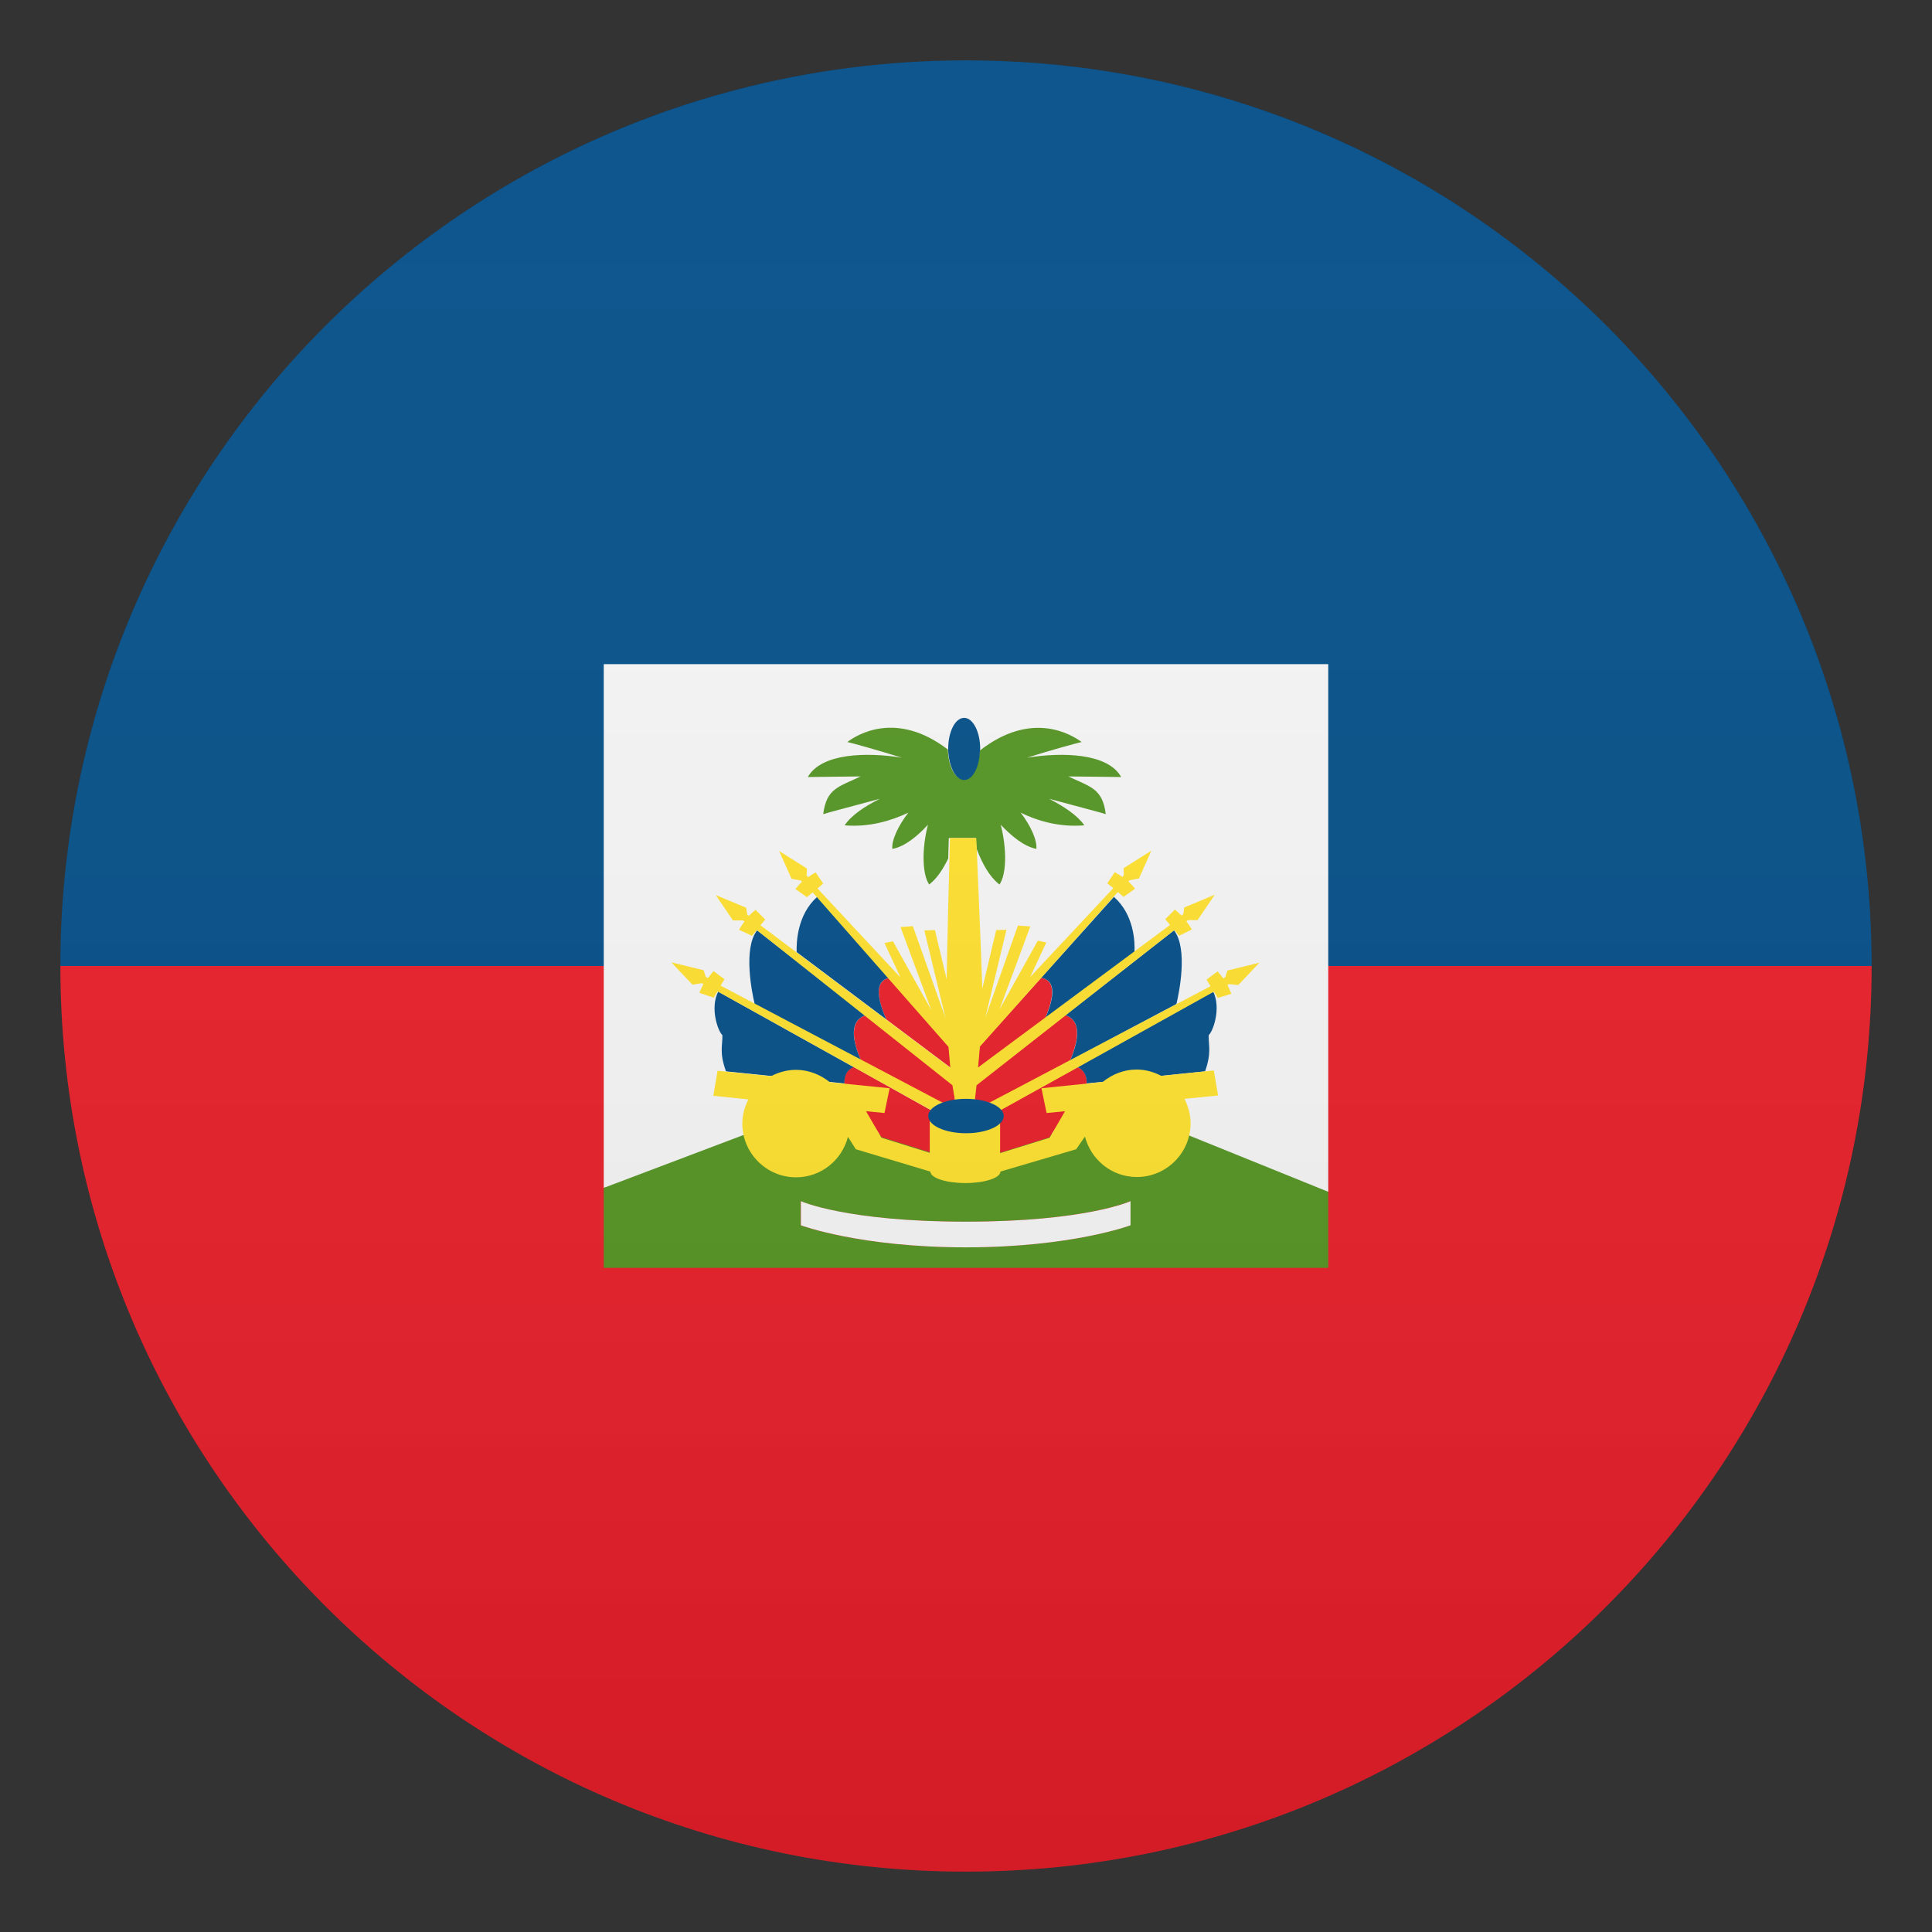 <?xml version="1.0" encoding="utf-8"?>
<!-- Generator: Adobe Illustrator 21.0.0, SVG Export Plug-In . SVG Version: 6.00 Build 0)  -->
<svg version="1.1" id="Layer_1" xmlns="http://www.w3.org/2000/svg" xmlns:xlink="http://www.w3.org/1999/xlink" x="0px" y="0px"
	 width="64px" height="64px" viewBox="0 0 64 64" enable-background="new 0 0 64 64" xml:space="preserve">
<rect x="0" y="0" width="64" height="64" fill="#333333" stroke="none"/>
<path fill="#E81C27" d="M32,62c16.57,0,30-13.43,30-30H2C2,48.57,15.43,62,32,62z"/>
<path fill="#014D87" d="M32,2C15.43,2,2,15.43,2,32h60C62,15.43,48.57,2,32,2z"/>
<path fill="#F5F5F5" d="M20,22v17.35c0.27-0.19,23.74-0.01,24,0.13V22H20z"/>
<path fill="#529320" d="M32.37,37.37c0,0,0.01,0,0.01,0l0,0C32.38,37.37,32.38,37.37,32.37,37.37z"/>
<path fill="#529320" d="M39.23,37.55l-14.5,0.01L20,39.35V42h24v-2.52L39.23,37.55z M37.44,40.59c0,0-1.94,0.73-5.46,0.73
	c-3.5,0-5.46-0.73-5.46-0.73v-0.8c0,0,1.5,0.68,5.46,0.68c3.97,0,5.46-0.68,5.46-0.68V40.59z"/>
<path fill="#E81C27" d="M31.53,35.4c-0.02-0.26-0.05-0.54-0.07-0.81l-1.98-2.2c-0.64,0.11-0.29,0.99-0.12,1.38L31.53,35.4z"/>
<path fill="#E81C27" d="M28.68,33.63c-0.63,0.2-0.36,1.04-0.16,1.5l2.6,1.49c0.14-0.07,0.32-0.12,0.52-0.14
	c-0.01-0.13-0.04-0.33-0.06-0.58L28.68,33.63z"/>
<path fill="#E81C27" d="M30.88,36.8l-2.61-1.46c-0.22,0.09-0.31,0.29-0.31,0.54l1.24,1.79l1.6,0.5L30.88,36.8z"/>
<path fill="#E81C27" d="M34.61,33.77c0.16-0.39,0.51-1.27-0.12-1.38l-2.04,2.27c-0.02,0.27-0.05,0.54-0.08,0.79L34.61,33.77z"/>
<path fill="#E81C27" d="M35.45,35.13c0.19-0.46,0.47-1.3-0.16-1.5l-2.97,2.32c-0.03,0.22-0.04,0.4-0.06,0.53
	c0.23,0.03,0.43,0.09,0.58,0.17L35.45,35.13z"/>
<path fill="#E81C27" d="M36,35.89c0-0.26-0.08-0.45-0.31-0.54l-2.65,1.47l0.08,1.37l1.64-0.51L36,35.89z"/>
<path fill="#529320" d="M32.33,27.76c0,0,0,0.13,0.02,0.35c0.18,0.48,0.42,0.93,0.76,1.19c0.23-0.34,0.25-1.16,0.04-1.98
	c0.35,0.37,0.77,0.72,1.18,0.8c0.03-0.28-0.18-0.76-0.52-1.2c0.55,0.27,1.28,0.49,2.11,0.42c-0.21-0.31-0.66-0.62-1.17-0.88
	c0.93,0.25,1.84,0.49,1.88,0.51c-0.11-0.86-0.51-0.9-1.24-1.25l1.75,0.02c-0.44-0.79-1.93-0.83-3.12-0.64
	c0.75-0.24,1.67-0.49,1.81-0.52c-0.34-0.25-1.66-1.06-3.38,0.29c-0.02,0.53-0.25,0.95-0.52,0.95c-0.29,0-0.52-0.44-0.53-0.99
	c-1.7-1.3-3-0.5-3.33-0.25c0.15,0.03,1.07,0.29,1.81,0.52c-1.19-0.19-2.67-0.15-3.12,0.64l1.75-0.02c-0.73,0.35-1.13,0.39-1.24,1.25
	c0.04-0.02,0.95-0.26,1.88-0.51c-0.51,0.25-0.96,0.56-1.17,0.88c0.83,0.07,1.56-0.16,2.11-0.42c-0.34,0.44-0.56,0.92-0.53,1.2
	c0.41-0.07,0.84-0.43,1.18-0.8c-0.21,0.81-0.19,1.64,0.04,1.98c0.26-0.2,0.46-0.51,0.63-0.86c0.01-0.41,0.02-0.68,0.02-0.68H32.33z"
	/>
<path fill="#F5F5F5" d="M26.53,39.79v0.8c0,0,1.96,0.73,5.46,0.73c3.51,0,5.46-0.73,5.46-0.73v-0.8c0,0-1.48,0.68-5.46,0.68
	C28.03,40.47,26.53,39.79,26.53,39.79z"/>
<path fill="#014D87" d="M29.48,32.39l-2.41-2.68c-0.66,0.59-0.69,1.5-0.68,1.83l2.97,2.23C29.19,33.38,28.84,32.49,29.48,32.39z"/>
<path fill="#014D87" d="M28.68,33.63l-3.6-2.81c-0.47,0.6-0.17,2.07-0.08,2.44l3.52,1.87C28.32,34.67,28.04,33.83,28.68,33.63z"/>
<path fill="#014D87" d="M23.93,34.29c0.01,0.35-0.11,0.57,0.12,1.2l3.92,0.4c0-0.26,0.08-0.45,0.31-0.54l-4.49-2.5
	C23.51,33.41,23.79,34.17,23.93,34.29z"/>
<path fill="#014D87" d="M37.58,31.54c0.02-0.33-0.01-1.24-0.68-1.83l-2.41,2.68c0.64,0.11,0.29,0.99,0.12,1.38L37.58,31.54z"/>
<path fill="#014D87" d="M38.97,33.26c0.09-0.37,0.39-1.84-0.08-2.44l-3.6,2.81c0.63,0.2,0.36,1.04,0.16,1.5L38.97,33.26z"/>
<path fill="#014D87" d="M40.19,32.85l-4.5,2.5c0.22,0.09,0.31,0.29,0.31,0.54l3.92-0.4c0.22-0.63,0.11-0.85,0.12-1.2
	C40.18,34.17,40.46,33.41,40.19,32.85z"/>
<path fill="#014D87" d="M31.94,25.84c0.28,0,0.5-0.42,0.52-0.95c0-0.03,0.01-0.05,0.01-0.08c0-0.57-0.24-1.03-0.53-1.03
	c-0.3,0-0.53,0.46-0.53,1.03c0,0.01,0,0.03,0,0.04C31.43,25.4,31.66,25.84,31.94,25.84z"/>
<path fill="#FFE12C" d="M40.35,36.29l-0.14-0.83l-1.74,0.18c-0.25-0.13-0.52-0.21-0.82-0.21c-0.43,0-0.81,0.16-1.12,0.41l-2.03,0.21
	l0.17,0.82l0.61-0.06l-0.51,0.88l-1.64,0.51v-1.17H30.8v1.16l-1.6-0.5l-0.46-0.79l-0.05-0.09l0.61,0.06l0.17-0.82l-1.98-0.2
	c-0.31-0.25-0.7-0.41-1.12-0.41c-0.3,0-0.58,0.08-0.83,0.21l-1.77-0.18l-0.14,0.83l1.16,0.12c-0.12,0.24-0.2,0.51-0.2,0.8
	c0,0.98,0.8,1.78,1.78,1.78c0.83,0,1.52-0.57,1.72-1.34l0.26,0.41l2.47,0.74c0,0.21,0.52,0.38,1.16,0.38c0.64,0,1.16-0.17,1.16-0.38
	l2.51-0.74l0.29-0.42c0.2,0.77,0.89,1.34,1.72,1.34c0.98,0,1.78-0.8,1.78-1.78c0-0.29-0.08-0.56-0.2-0.81L40.35,36.29z"/>
<path fill="#FFE12C" d="M24.61,30.49l0.05,0.04c-0.07,0.09-0.13,0.18-0.18,0.27L24.91,31l0.16-0.19l6.48,5.14l0.09,0.53h0.65
	l0.06-0.53l6.55-5.14L39.06,31l0.42-0.21c-0.05-0.09-0.11-0.18-0.18-0.27l0.05-0.04l0.32,0l0.57-0.84l-1.01,0.42l-0.03,0.22
	l-0.06,0.05c-0.06-0.06-0.14-0.13-0.22-0.2l-0.32,0.32l0.16,0.19l-6.36,4.72l0.06-0.69l4.57-5.12l0.19,0.16l0.38-0.27
	c-0.06-0.08-0.14-0.16-0.22-0.24l0.04-0.04l0.31-0.06l0.41-0.92l-0.92,0.58l0.01,0.23l-0.05,0.06c-0.08-0.05-0.16-0.11-0.25-0.16
	l-0.25,0.37l0.2,0.16l-2.75,2.94l0.53-1.14l-0.28-0.06l-1.27,2.28l1.02-2.75l-0.41-0.03l-1.08,3.05l0.7-2.91L33,30.81l-0.46,1.94
	c-0.03-1.05-0.2-4.99-0.2-4.99h-0.87c0,0-0.1,3.63-0.11,4.68l-0.39-1.63l-0.35,0.01l0.7,2.9l-1.08-3.04l-0.41,0.03l1.02,2.75
	l-1.27-2.28l-0.28,0.06l0.53,1.14l-2.75-2.95l0.19-0.16l-0.25-0.37c-0.1,0.05-0.18,0.11-0.25,0.16l-0.05-0.06l0.01-0.23l-0.92-0.58
	l0.41,0.92l0.31,0.06l0.04,0.04c-0.09,0.08-0.16,0.16-0.22,0.24l0.38,0.27l0.19-0.16l4.5,5.12l0.06,0.69l-6.29-4.72l0.16-0.19
	l-0.32-0.32c-0.09,0.07-0.16,0.13-0.22,0.2l-0.06-0.05l-0.03-0.22l-1.01-0.42l0.57,0.84L24.61,30.49z"/>
<path fill="#FFE12C" d="M23.64,33.05l0.13-0.21l7.12,3.96l0.55-0.16l-7.57-3.99L24,32.44l-0.36-0.27c-0.08,0.08-0.13,0.16-0.19,0.23
	l-0.07-0.04l-0.07-0.22l-1.07-0.26l0.7,0.74l0.31-0.05l0.05,0.03c-0.05,0.1-0.1,0.2-0.13,0.29L23.64,33.05z"/>
<path fill="#FFE12C" d="M41.02,32.63l0.7-0.74l-1.06,0.26l-0.07,0.22l-0.07,0.04c-0.05-0.07-0.11-0.15-0.19-0.23l-0.36,0.27
	l0.13,0.22l-7.52,3.96l0.47,0.2l2.65-1.47l4.51-2.51l0.13,0.21l0.45-0.14c-0.04-0.1-0.08-0.19-0.13-0.29l0.05-0.03L41.02,32.63z"/>
<ellipse fill="#014D87" cx="32" cy="36.97" rx="1.25" ry="0.57"/>
<linearGradient id="SVGID_1_" gradientUnits="userSpaceOnUse" x1="32" y1="62" x2="32" y2="2">
	<stop  offset="0" style="stop-color:#1A1A1A"/>
	<stop  offset="0.102" style="stop-color:#393939;stop-opacity:0.949"/>
	<stop  offset="0.347" style="stop-color:#7F7F7F;stop-opacity:0.826"/>
	<stop  offset="0.569" style="stop-color:#B6B6B6;stop-opacity:0.716"/>
	<stop  offset="0.758" style="stop-color:#DEDEDE;stop-opacity:0.621"/>
	<stop  offset="0.908" style="stop-color:#F6F6F6;stop-opacity:0.546"/>
	<stop  offset="1" style="stop-color:#FFFFFF;stop-opacity:0.5"/>
</linearGradient>
<circle opacity="0.1" fill="url(#SVGID_1_)" cx="32" cy="32" r="30"/>
</svg>
